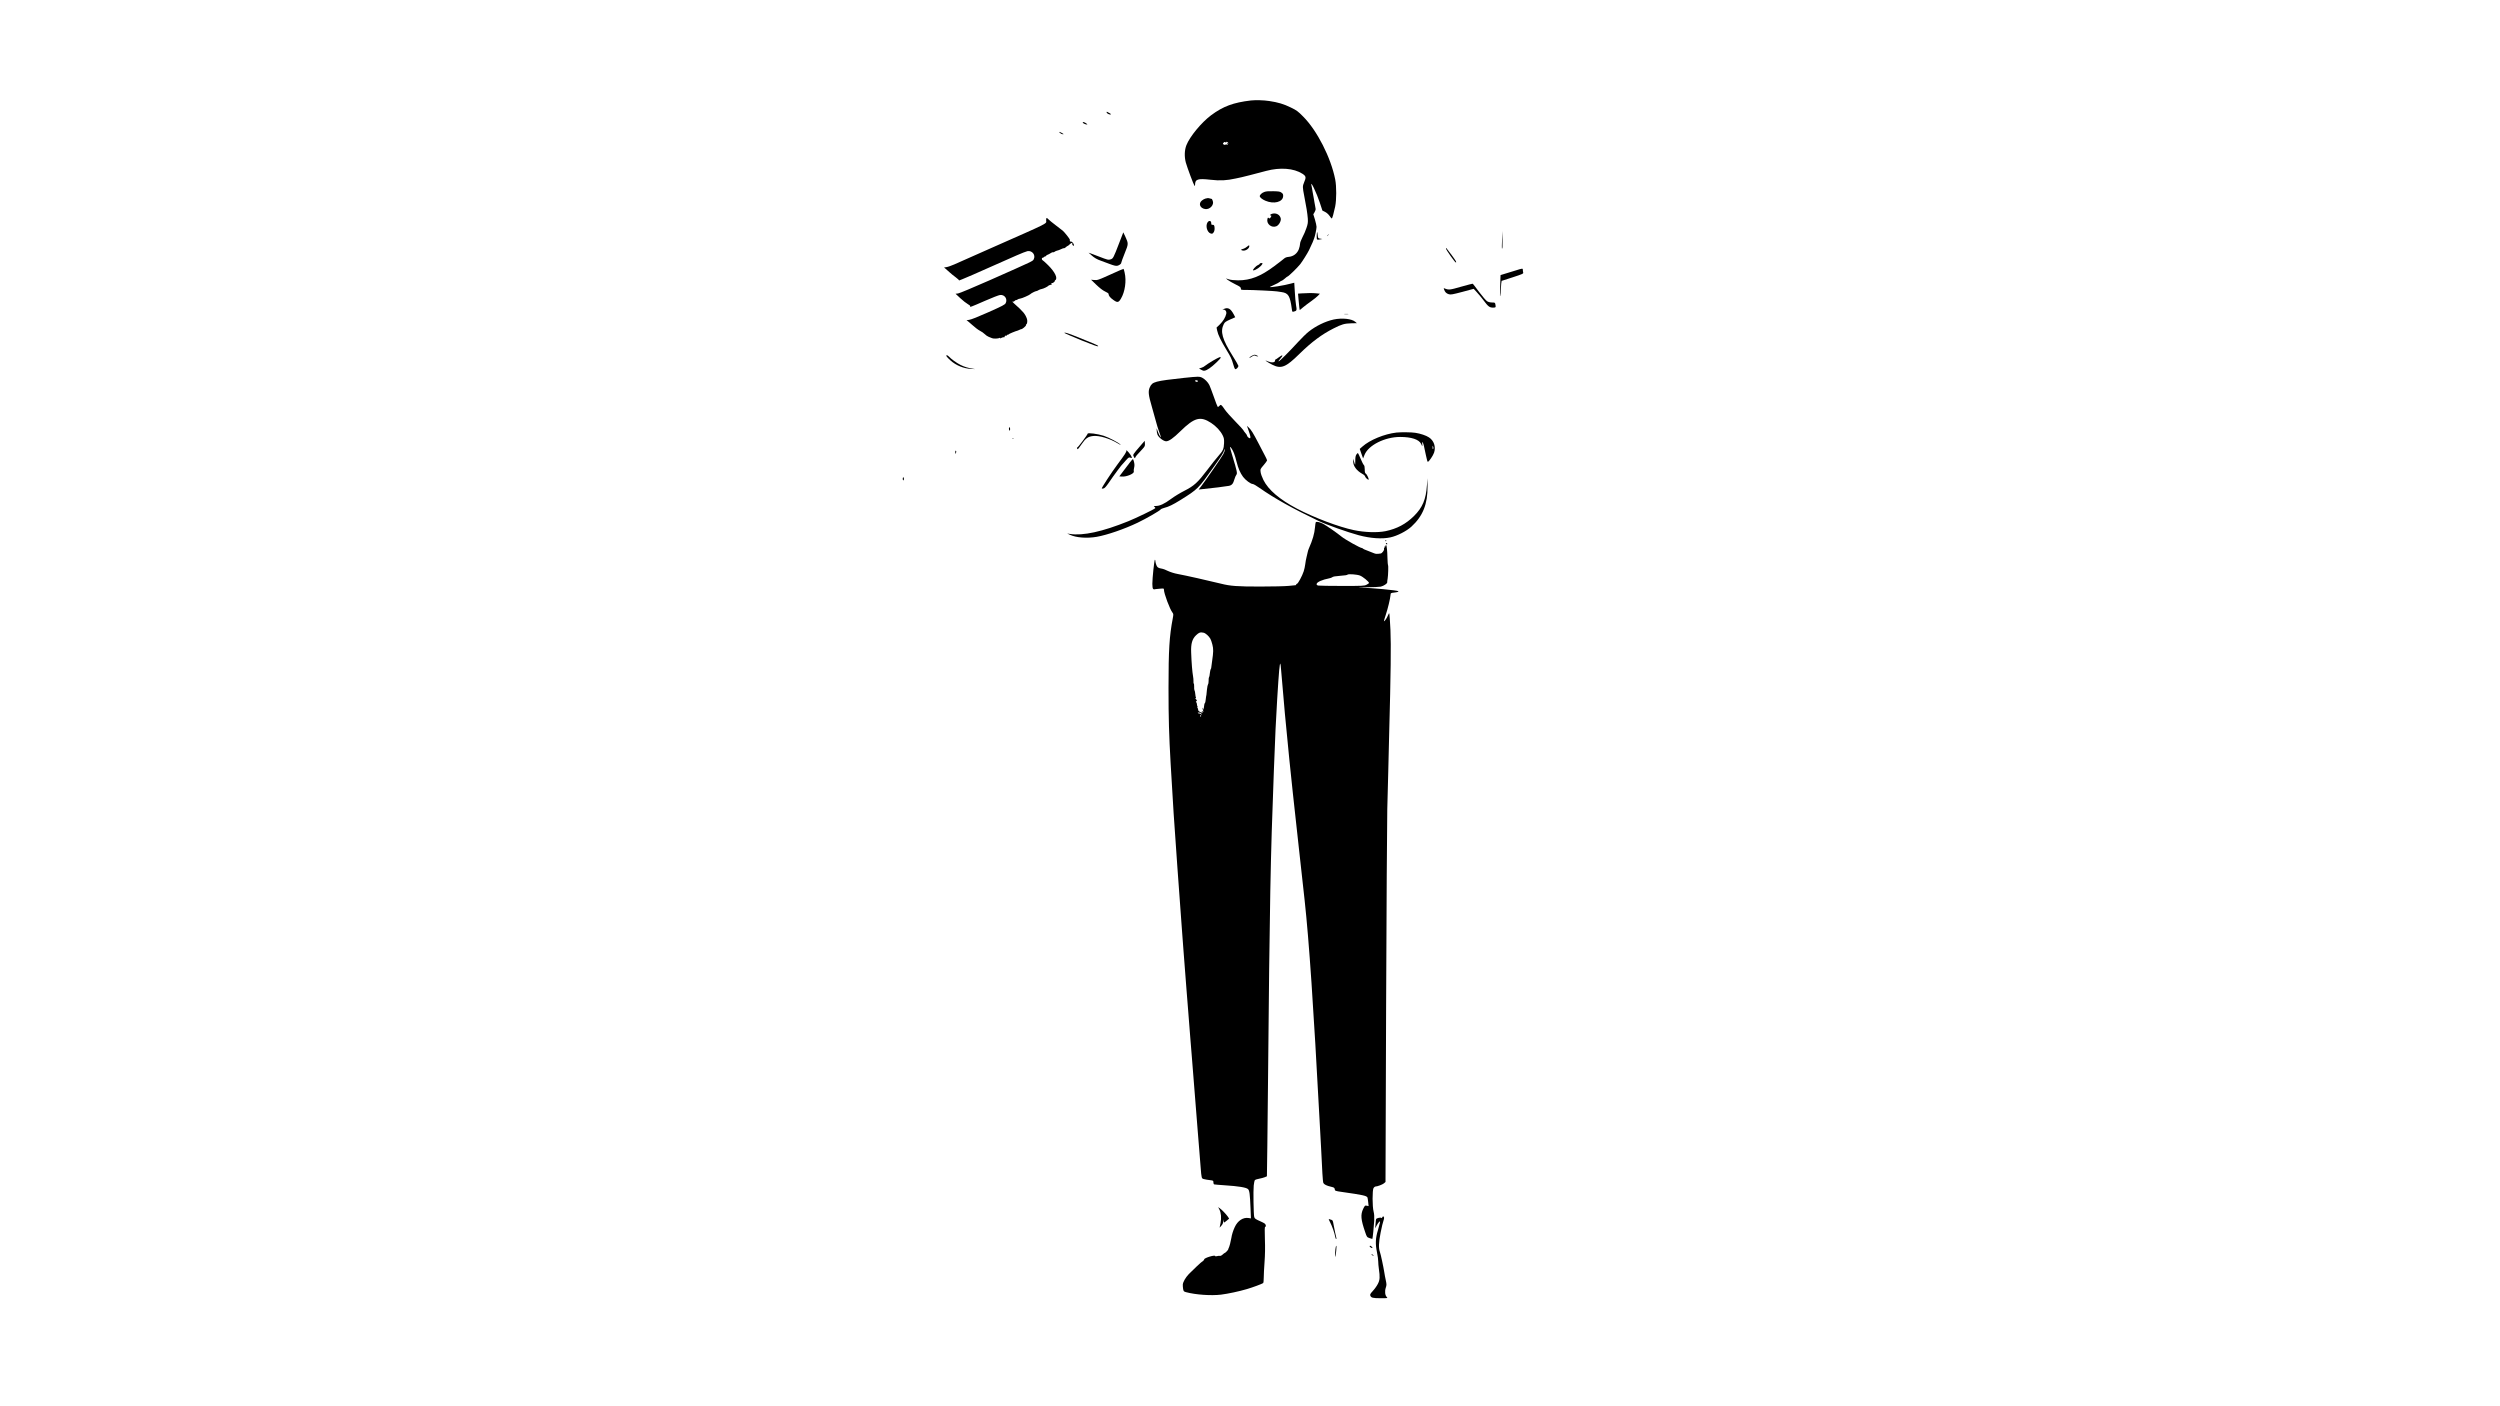 <?xml version="1.0" standalone="no"?>
<!DOCTYPE svg PUBLIC "-//W3C//DTD SVG 20010904//EN"
 "http://www.w3.org/TR/2001/REC-SVG-20010904/DTD/svg10.dtd">
<svg version="1.0" xmlns="http://www.w3.org/2000/svg"
 width="4096pt" height="2304pt" viewBox="0 0 4096 2304"
 preserveAspectRatio="xMidYMid meet">

<g transform="translate(0,2304) scale(0.1,-0.1)"
fill="#000000" stroke="none">
<path d="M20495 21394 c-288 -34 -455 -96 -652 -242 -159 -119 -349 -349 -405
-491 -32 -82 -35 -189 -9 -286 24 -84 128 -364 142 -379 5 -6 9 1 9 16 0 92
43 107 253 83 159 -18 261 -13 415 21 37 8 81 17 97 21 26 5 189 47 400 103
230 61 451 44 593 -46 61 -40 65 -58 28 -143 -26 -61 -26 -77 3 -225 33 -165
52 -286 58 -366 4 -64 1 -88 -22 -155 -14 -44 -44 -113 -66 -153 -23 -44 -39
-87 -39 -107 0 -19 -9 -58 -20 -88 -27 -71 -89 -118 -164 -125 -34 -3 -59 -12
-76 -27 -14 -13 -85 -68 -159 -123 -225 -169 -392 -235 -596 -235 -63 1 -119
6 -150 16 l-50 16 30 -25 c17 -14 72 -45 123 -71 78 -38 92 -49 92 -69 0 -24
2 -24 93 -24 101 0 457 -17 497 -24 14 -2 47 -7 75 -11 114 -16 141 -61 170
-278 6 -47 8 -49 33 -42 48 11 52 22 36 105 -7 41 -16 140 -20 220 -4 80 -8
146 -9 148 -1 1 -24 -5 -51 -13 -102 -30 -368 -73 -347 -55 5 4 37 19 73 35
36 15 74 36 86 46 11 11 26 19 32 19 7 0 29 16 51 35 21 19 42 35 46 35 14 0
160 142 207 201 33 41 121 181 144 229 29 61 59 125 60 130 1 7 15 42 25 65
13 31 39 153 39 188 0 18 -12 71 -26 119 l-27 87 21 35 c11 19 19 43 17 53 -3
10 -6 34 -9 53 -3 19 -7 46 -11 60 -3 14 -8 41 -10 60 -3 19 -8 46 -11 60 -3
14 -8 39 -10 55 -2 17 -6 41 -9 55 -3 14 -7 36 -10 49 -16 83 87 -132 139
-291 l42 -128 44 -22 c27 -14 56 -40 73 -65 16 -24 32 -43 36 -43 9 0 32 81
56 195 23 108 23 332 1 444 -70 357 -297 803 -526 1032 -85 86 -107 102 -200
147 -118 58 -209 85 -355 107 -91 14 -224 17 -300 9z m-402 -682 c3 10 9 8 23
-6 19 -18 19 -19 0 -12 -17 6 -17 5 -5 -11 13 -15 12 -16 -8 -11 -13 4 -25 2
-28 -3 -3 -5 -15 -3 -25 3 -18 11 -18 14 -3 30 11 13 20 15 29 8 8 -8 13 -7
17 2z"/>
<path d="M18130 21202 c0 -5 6 -14 13 -20 18 -15 57 -25 57 -14 0 7 -14 16
-62 40 -5 2 -8 -1 -8 -6z"/>
<path d="M17740 21032 c0 -11 45 -32 68 -32 12 0 8 6 -13 20 -31 21 -55 26
-55 12z"/>
<path d="M17369 20860 c13 -11 33 -20 45 -20 17 1 14 4 -14 20 -45 25 -61 25
-31 0z"/>
<path d="M20715 19895 c-40 -14 -75 -47 -75 -69 0 -20 41 -53 93 -75 137 -59
284 -22 290 73 2 32 -3 42 -26 59 -24 19 -44 22 -135 24 -75 2 -119 -1 -147
-12z"/>
<path d="M19785 19794 c-5 -1 -22 -5 -37 -8 -14 -3 -40 -18 -57 -32 -60 -50
-30 -126 54 -139 78 -12 152 70 124 136 -6 16 -12 29 -13 29 -1 0 -15 4 -31 8
-17 5 -34 8 -40 6z"/>
<path d="M20843 19538 c-30 -8 -46 -28 -23 -28 14 0 12 -13 -4 -35 -11 -16
-17 -17 -29 -7 -13 11 -16 8 -22 -18 -18 -80 70 -149 147 -117 41 17 80 86 72
127 -13 62 -74 96 -141 78z"/>
<path d="M17140 19431 c0 -63 93 -16 -925 -466 -269 -119 -529 -234 -577 -256
-48 -21 -106 -42 -129 -45 l-42 -7 24 -19 c13 -11 42 -37 64 -57 22 -21 68
-58 102 -83 34 -25 59 -49 55 -52 -14 -14 303 123 945 410 78 34 158 66 176
69 78 15 139 -64 104 -132 -18 -33 17 -17 -730 -348 -258 -114 -487 -210 -510
-213 l-41 -5 78 -73 c43 -40 98 -83 122 -96 27 -14 42 -28 39 -36 -7 -19 10
-13 245 90 113 50 223 92 245 95 75 9 127 -66 92 -134 -13 -25 -53 -46 -280
-147 -170 -76 -283 -121 -318 -126 -30 -4 -49 -8 -42 -9 6 0 47 -34 90 -73 44
-40 101 -84 128 -97 27 -13 62 -38 79 -55 17 -18 47 -38 66 -45 19 -7 44 -17
55 -22 24 -11 104 -7 124 5 10 7 12 6 6 -3 -4 -8 4 -7 24 4 17 9 36 13 41 10
6 -3 10 1 10 9 0 14 12 20 33 17 4 0 7 4 7 10 0 5 4 8 9 5 5 -4 11 -2 13 4 2
8 118 56 153 64 6 1 19 7 30 13 11 6 23 10 26 10 14 -4 79 50 79 65 0 9 4 18
9 20 12 4 16 57 7 83 -29 82 -61 120 -211 253 -20 17 -32 32 -26 32 6 0 13 -1
15 -2 2 -2 13 6 25 16 12 11 21 15 21 11 0 -4 8 -2 18 6 9 8 31 16 47 17 26 2
151 57 165 72 12 14 83 50 96 50 8 0 26 7 39 16 13 8 38 18 55 20 29 5 98 39
110 55 3 3 18 9 34 13 23 6 27 9 15 17 -10 6 -10 9 -1 10 6 1 16 2 20 3 12 2
45 36 35 36 -4 0 -2 4 6 9 47 30 -4 135 -118 248 -47 46 -89 83 -93 83 -4 0
-8 9 -8 21 0 11 4 18 9 15 5 -3 14 1 21 9 7 8 19 15 26 15 8 0 14 4 14 9 0 5
10 13 23 17 12 3 34 15 50 26 15 11 33 18 40 15 6 -2 19 1 27 9 8 7 26 15 40
18 14 2 43 13 65 24 22 11 43 18 47 16 4 -3 18 4 30 15 12 12 25 21 29 21 5 0
19 11 33 25 24 24 47 33 45 18 -3 -20 2 -31 17 -37 12 -5 14 -1 8 17 -8 28
-36 55 -52 49 -11 -3 -17 10 -13 31 2 10 -89 125 -116 147 -10 8 -61 48 -114
88 -53 40 -107 84 -119 97 -32 34 -40 31 -40 -14z"/>
<path d="M19784 19396 c-36 -56 -7 -161 50 -181 24 -8 31 -6 47 14 12 14 19
39 19 65 0 50 -9 65 -35 63 -16 -2 -20 4 -20 28 -1 41 -37 47 -61 11z"/>
<path d="M24610 19115 c-3 -77 -5 -142 -3 -144 10 -15 13 23 11 145 l-3 139
-5 -140z"/>
<path d="M21581 19240 c-10 -18 -11 -119 -2 -124 6 -4 28 -4 48 1 l38 7 -35 6
c-34 5 -35 6 -41 60 -3 30 -7 53 -8 50z"/>
<path d="M18335 19054 c-91 -238 -98 -250 -137 -263 -38 -13 -51 -9 -188 44
-52 20 -113 43 -135 51 l-40 14 45 -40 c50 -45 93 -70 160 -93 25 -9 88 -32
140 -52 65 -25 104 -34 124 -30 31 6 66 31 66 48 0 9 28 85 59 162 61 150 61
153 8 269 l-33 69 -69 -179z"/>
<path d="M21749 19183 c-13 -16 -12 -17 4 -4 9 7 17 15 17 17 0 8 -8 3 -21
-13z"/>
<path d="M20432 18999 c-18 -16 -46 -32 -63 -36 -41 -8 -45 -20 -10 -28 51
-11 118 39 109 80 -2 10 -13 5 -36 -16z"/>
<path d="M23692 18964 c6 -26 147 -224 159 -224 18 0 7 20 -67 121 -90 122
-99 132 -92 103z"/>
<path d="M20640 18719 c0 -5 -12 -15 -27 -21 -36 -13 -103 -88 -79 -88 38 0
124 60 147 103 8 14 5 17 -16 17 -14 0 -25 -5 -25 -11z"/>
<path d="M18195 18543 c-199 -90 -213 -95 -264 -91 l-55 5 86 -83 c54 -52 106
-92 142 -109 31 -14 57 -31 57 -36 5 -39 25 -64 80 -103 66 -48 86 -45 125 22
66 110 92 291 60 425 -7 32 -15 60 -18 62 -2 2 -98 -39 -213 -92z"/>
<path d="M24830 18608 c-52 -16 -129 -40 -170 -52 l-75 -23 -2 -49 c-1 -27 -4
-112 -6 -189 -3 -90 -2 -126 3 -100 5 22 9 65 9 96 1 31 4 77 7 102 l7 45 179
58 c163 53 179 60 174 79 -3 11 -6 30 -6 43 0 27 -3 27 -120 -10z"/>
<path d="M23940 18343 c-189 -55 -204 -56 -273 -28 -16 7 -16 4 -6 -21 15 -42
37 -63 78 -75 31 -9 61 -3 221 39 l185 50 48 -52 c27 -28 81 -93 119 -144 72
-96 94 -112 153 -112 41 0 45 6 36 50 -6 33 -8 34 -56 34 -32 1 -62 8 -81 21
-18 11 -75 79 -129 150 -53 72 -100 132 -104 136 -3 3 -89 -19 -191 -48z"/>
<path d="M21321 18233 l-54 -4 8 -92 c4 -51 10 -111 13 -135 l7 -42 55 45 c30
25 91 71 135 102 44 32 94 71 110 89 l30 32 -59 6 c-59 6 -144 6 -245 -1z"/>
<path d="M20045 17975 c-18 -9 -21 -13 -8 -9 35 8 63 -26 54 -68 -13 -58 -52
-121 -106 -174 l-53 -51 10 -49 c14 -69 62 -168 155 -321 64 -104 86 -150 104
-218 13 -51 29 -89 37 -93 16 -6 52 31 52 54 0 7 -42 80 -93 161 -173 276
-208 402 -146 524 15 30 32 42 103 74 l84 37 -22 43 c-55 103 -97 125 -171 90z"/>
<path d="M22028 17893 c18 -2 45 -2 60 0 15 2 0 4 -33 4 -33 0 -45 -2 -27 -4z"/>
<path d="M21850 17805 c-136 -30 -293 -106 -411 -201 -37 -29 -113 -104 -170
-166 -153 -167 -305 -318 -319 -318 -7 0 4 18 24 40 55 61 46 77 -16 30 -29
-22 -56 -40 -60 -40 -5 0 -8 -9 -8 -20 0 -31 -57 -36 -116 -11 -48 21 -48 21
-24 1 14 -11 56 -36 94 -55 146 -74 222 -44 446 177 199 195 365 319 559 417
133 68 180 81 292 84 l90 2 -26 22 c-58 51 -216 67 -355 38z"/>
<path d="M17446 17581 c5 -5 127 -57 272 -117 180 -73 266 -104 273 -97 7 7
-18 22 -78 46 -48 20 -166 67 -261 106 -156 64 -233 87 -206 62z"/>
<path d="M20508 17209 c-21 -11 -38 -24 -38 -29 0 -6 18 1 39 16 32 21 43 24
60 15 11 -6 28 -11 38 -10 12 0 9 5 -12 14 -39 18 -43 18 -87 -6z"/>
<path d="M15509 17201 c6 -10 34 -40 63 -66 92 -83 216 -133 343 -140 71 -4
74 -3 25 4 -83 13 -139 30 -204 63 -61 30 -156 99 -190 137 -25 27 -51 29 -37
2z"/>
<path d="M19871 17130 c-57 -34 -114 -71 -127 -83 -12 -12 -40 -27 -61 -33
l-38 -11 35 -21 c42 -26 67 -22 135 23 55 35 185 159 185 175 0 20 -26 9 -129
-50z"/>
<path d="M19410 16850 c-493 -54 -530 -64 -571 -154 -30 -66 -24 -126 32 -317
28 -96 60 -210 71 -254 11 -44 33 -115 49 -158 16 -43 29 -84 29 -90 -1 -17
-41 61 -56 108 l-13 40 0 -35 c0 -19 6 -51 13 -70 16 -45 99 -110 142 -110 45
0 117 50 234 165 230 225 327 251 503 136 83 -55 154 -131 190 -205 21 -43 24
-63 22 -126 -4 -95 -17 -125 -91 -208 -33 -37 -115 -140 -182 -229 -158 -209
-219 -264 -377 -344 -67 -34 -167 -94 -221 -135 -107 -79 -182 -114 -247 -114
-38 0 -39 -1 -21 -14 12 -10 16 -18 9 -24 -19 -19 -311 -160 -437 -211 -428
-173 -744 -242 -958 -209 l-45 7 45 -21 c103 -48 279 -61 440 -33 170 30 452
127 669 231 142 68 366 197 378 218 5 7 31 18 58 25 72 18 140 51 263 127 291
182 293 184 558 559 116 164 144 207 161 255 9 25 12 29 13 14 0 -12 -13 -46
-28 -76 -28 -52 -270 -403 -359 -521 l-44 -57 58 6 c157 15 402 46 438 54 50
11 69 35 90 108 9 31 24 65 32 74 18 21 10 61 -63 301 -25 82 -44 151 -41 153
8 8 45 -49 65 -102 11 -27 30 -89 42 -139 28 -111 59 -182 106 -247 40 -54
126 -118 160 -118 11 0 62 -29 112 -65 239 -168 552 -343 962 -538 138 -66
479 -187 661 -236 195 -52 384 -65 520 -35 111 24 263 102 343 175 189 173
268 371 265 663 l-2 131 -8 -115 c-16 -233 -71 -364 -213 -505 -133 -131 -278
-208 -464 -247 -132 -27 -342 -21 -521 17 -245 51 -650 204 -930 351 -285 150
-470 308 -551 470 -23 46 -43 102 -46 130 -6 48 -5 50 50 114 31 36 56 71 56
77 0 7 -14 38 -31 70 -17 32 -67 127 -111 213 -86 165 -120 221 -162 259 l-26
24 26 -74 c34 -96 39 -129 21 -129 -16 0 -47 31 -47 47 0 6 -13 26 -30 44 -16
19 -30 38 -30 43 0 4 -59 68 -131 142 -72 73 -151 162 -175 198 -54 80 -62 85
-86 56 -11 -14 -22 -20 -28 -14 -5 5 -34 80 -64 167 -31 86 -63 172 -72 189
-23 46 -72 96 -116 119 -44 23 -69 22 -288 -1z m215 -49 c3 -5 1 -12 -4 -15
-12 -8 -41 3 -41 15 0 12 37 12 45 0z"/>
<path d="M16530 16016 c0 -14 5 -28 10 -31 6 -4 10 7 10 24 0 17 -4 31 -10 31
-5 0 -10 -11 -10 -24z"/>
<path d="M22880 15953 c-199 -23 -437 -121 -559 -230 l-43 -38 27 -78 28 -78
23 58 c63 159 333 294 584 294 185 0 308 -41 343 -113 9 -21 18 -38 20 -38 2
0 1 17 -1 38 -3 23 -1 33 5 27 13 -14 27 -68 54 -208 14 -71 27 -116 33 -114
21 7 86 103 102 151 32 95 -2 197 -84 250 -46 31 -138 62 -223 75 -61 10 -236
12 -309 4z m600 -267 c-7 -7 -10 1 -9 25 0 32 1 33 10 10 6 -16 6 -28 -1 -35z"/>
<path d="M17820 15934 c0 -15 -161 -229 -171 -227 -4 2 -6 -4 -3 -12 4 -8 9
-15 13 -15 3 0 32 38 64 85 65 96 105 123 191 132 98 9 266 -41 396 -119 36
-22 58 -33 50 -24 -36 37 -186 115 -276 146 -99 32 -264 54 -264 34z"/>
<path d="M16588 15853 c7 -3 16 -2 19 1 4 3 -2 6 -13 5 -11 0 -14 -3 -6 -6z"/>
<path d="M18690 15743 c-136 -158 -132 -151 -113 -186 14 -29 17 -30 24 -12 7
19 23 38 116 137 40 44 44 52 41 92 l-3 44 -65 -75z"/>
<path d="M18454 15658 c6 -19 -20 -59 -151 -235 -98 -132 -259 -380 -252 -387
2 -3 15 -2 29 1 18 3 43 31 88 96 64 93 76 111 146 205 44 60 60 80 131 158
46 51 52 55 77 45 26 -10 26 -9 16 19 -10 31 -93 127 -84 98z"/>
<path d="M15651 15630 c0 -33 1 -34 11 -12 8 17 8 26 0 34 -9 9 -12 4 -11 -22z"/>
<path d="M22223 15593 c-13 -20 -18 -47 -18 -99 0 -40 -1 -71 -3 -69 -2 2 -10
25 -17 52 l-13 48 -1 -43 c-2 -76 54 -152 148 -205 25 -13 46 -32 47 -43 3
-17 40 -53 56 -54 14 0 -23 84 -42 97 -16 11 -20 26 -20 72 0 39 -5 63 -14 71
-8 6 -32 52 -52 101 -20 49 -41 92 -45 95 -5 2 -16 -8 -26 -23z"/>
<path d="M18515 15467 c-22 -28 -71 -92 -108 -142 l-68 -90 43 -3 c78 -6 207
50 194 84 -3 9 -1 35 5 59 8 33 8 57 -1 95 -7 27 -15 50 -18 49 -4 0 -25 -23
-47 -52z"/>
<path d="M14790 15195 c0 -14 5 -25 10 -25 6 0 10 11 10 25 0 14 -4 25 -10 25
-5 0 -10 -11 -10 -25z"/>
<path d="M21557 14483 c-3 -5 -8 -42 -12 -83 -9 -104 -39 -207 -100 -345 -7
-16 -16 -41 -18 -55 -3 -14 -12 -52 -20 -85 -9 -33 -18 -87 -22 -120 -4 -33
-15 -85 -25 -115 -24 -75 -94 -205 -111 -205 -8 -1 -13 -6 -12 -11 1 -6 -3
-11 -10 -12 -7 -1 -57 -6 -112 -11 -55 -6 -266 -11 -469 -11 -377 0 -487 8
-641 47 -202 50 -580 135 -710 159 -52 9 -120 31 -161 50 -39 19 -77 34 -84
34 -7 0 -30 5 -51 11 -30 10 -41 20 -53 51 -9 21 -16 50 -16 63 0 14 -4 25 -8
25 -10 0 -42 -302 -42 -396 0 -48 5 -75 13 -83 8 -6 16 -9 18 -7 2 2 39 6 82
10 76 7 77 6 77 -16 0 -61 97 -321 140 -375 16 -21 17 -29 5 -92 -56 -293 -70
-520 -70 -1141 0 -507 8 -768 35 -1245 41 -716 53 -888 110 -1690 43 -600 54
-759 75 -1030 8 -110 20 -261 25 -335 6 -74 17 -220 25 -325 8 -104 20 -251
25 -325 6 -74 17 -216 25 -315 8 -99 19 -243 25 -320 5 -77 12 -162 15 -190 3
-27 12 -138 20 -245 18 -231 61 -775 75 -945 5 -66 17 -208 25 -315 8 -107 20
-247 25 -310 5 -63 14 -176 20 -250 16 -204 15 -198 58 -209 20 -5 63 -13 95
-16 55 -7 57 -8 57 -36 0 -17 6 -32 13 -34 6 -2 86 -9 177 -15 220 -14 349
-35 377 -62 25 -23 32 -80 42 -321 l6 -159 -38 6 c-90 15 -179 -44 -227 -149
-27 -58 -48 -125 -55 -175 -7 -48 -33 -149 -43 -165 -4 -5 -7 -16 -8 -23 -2
-13 -50 -62 -60 -62 -3 0 -12 -6 -19 -13 -35 -31 -44 -35 -61 -33 -11 2 -31 0
-46 -5 -17 -4 -28 -4 -28 2 0 24 -179 -30 -180 -54 0 -9 -26 -37 -34 -37 -7 0
-159 -143 -218 -204 -54 -57 -95 -128 -99 -171 -1 -16 1 -49 5 -72 7 -39 11
-44 49 -54 156 -42 409 -60 574 -40 116 15 291 52 423 91 95 28 246 84 265 98
6 4 10 43 10 87 0 44 6 159 13 255 9 118 11 241 6 378 -5 148 -4 202 5 202 17
0 13 35 -6 52 -10 8 -40 24 -68 36 -86 38 -98 46 -106 74 -11 41 -17 434 -8
516 4 41 13 80 19 87 6 7 37 18 69 23 32 6 74 17 93 25 l35 15 7 503 c3 277 8
747 11 1044 28 2983 40 3634 96 5100 22 592 34 839 54 1165 29 473 41 598 52
586 3 -2 9 -51 13 -108 39 -480 81 -932 134 -1458 51 -494 52 -504 161 -1495
41 -374 82 -741 90 -815 73 -670 146 -1744 245 -3605 6 -104 17 -311 25 -460
8 -148 17 -333 21 -410 4 -77 11 -148 16 -157 12 -24 57 -46 125 -61 51 -12
58 -17 61 -40 3 -28 9 -30 122 -46 337 -48 396 -61 414 -89 3 -5 8 -39 12 -75
l7 -67 -30 6 c-29 6 -32 3 -59 -52 -45 -96 -38 -175 33 -381 27 -80 29 -83 72
-98 25 -8 45 -14 46 -12 5 6 26 215 30 297 3 65 0 112 -10 150 -22 81 -22 352
-1 386 9 13 22 24 29 24 32 0 119 33 142 53 l25 22 10 2880 c6 1584 15 3035
19 3225 5 190 12 467 16 615 3 149 10 428 15 620 27 1002 32 1454 21 1704 -7
139 -15 259 -18 268 -4 10 -12 0 -24 -32 -16 -42 -57 -100 -65 -92 -2 2 12 48
30 103 35 105 73 264 78 324 3 35 3 35 62 42 57 7 74 13 65 22 -15 15 -424 54
-624 59 -55 2 -10 4 100 5 110 1 217 6 238 11 48 12 108 51 105 71 -1 8 2 35
7 60 9 54 14 220 6 220 -3 0 -7 52 -9 115 -1 64 -5 130 -8 148 -3 17 -6 40 -7
50 -2 21 -17 23 -17 1 0 -9 -5 -12 -12 -8 -6 4 -8 3 -4 -4 3 -6 2 -13 -3 -17
-6 -3 -8 -12 -5 -20 7 -18 -32 -69 -54 -73 -59 -9 -83 -8 -108 3 -16 7 -63 26
-104 41 -41 15 -78 31 -81 36 -3 6 -9 9 -13 9 -23 -4 -278 139 -340 190 -70
58 -254 185 -302 209 -59 29 -108 38 -117 23z m725 -873 c47 -18 148 -101 148
-122 0 -4 -18 -17 -40 -28 -37 -19 -58 -20 -398 -20 -198 0 -374 3 -391 6 -25
5 -31 11 -29 27 5 31 90 69 208 92 19 4 40 11 46 17 16 12 44 17 132 24 82 6
112 11 120 19 14 14 155 4 204 -15z m-2564 -936 c34 -7 88 -55 113 -100 9 -16
24 -60 33 -97 18 -71 17 -118 -4 -262 -7 -44 -13 -91 -14 -105 0 -14 -4 -27
-8 -30 -4 -3 -10 -26 -13 -50 -8 -66 -10 -74 -17 -86 -4 -6 -7 -32 -6 -57 0
-26 -4 -53 -10 -59 -5 -7 -13 -44 -17 -83 -7 -81 -12 -120 -15 -120 -1 0 -4
-22 -6 -49 -2 -27 -8 -52 -14 -56 -5 -3 -11 -27 -13 -52 -1 -26 -7 -51 -11
-55 -5 -4 -7 -3 -3 2 3 6 1 17 -4 25 -11 18 -5 -33 7 -52 5 -8 2 -9 -9 -5 -10
3 -17 2 -17 -3 0 -6 5 -10 12 -10 6 0 8 -3 5 -6 -3 -4 -22 1 -42 10 -26 13
-35 23 -35 41 0 14 -6 25 -12 25 -9 0 -8 4 2 10 8 5 10 10 4 10 -6 0 -11 14
-12 31 0 17 -6 37 -13 45 -8 10 -8 14 0 14 17 0 13 21 -6 36 -12 9 -14 13 -5
14 7 0 10 5 7 11 -4 6 -9 27 -10 47 -4 41 -8 62 -16 77 -3 6 -5 31 -4 58 0 26
-2 47 -6 47 -4 0 -6 17 -5 38 1 20 -2 57 -7 82 -13 72 -25 220 -31 390 -6 143
17 223 81 283 48 45 67 52 121 41z m-40 -1320 c6 -7 12 -16 12 -20 0 -5 -5 -3
-12 4 -7 7 -20 12 -29 12 -10 0 -20 4 -23 8 -8 13 38 9 52 -4z m2 -44 c0 -5
-4 -10 -10 -10 -5 0 -10 5 -10 10 0 6 5 10 10 10 6 0 10 -4 10 -10z"/>
<path d="M22696 14182 c-3 -5 1 -9 9 -9 8 0 12 4 9 9 -3 4 -7 8 -9 8 -2 0 -6
-4 -9 -8z"/>
<path d="M22707 14134 c6 -15 23 -19 23 -5 0 5 -7 11 -14 14 -10 4 -13 1 -9
-9z"/>
<path d="M19978 3224 c29 -57 36 -136 19 -224 l-15 -74 29 32 c21 24 29 44 31
75 1 37 2 38 5 10 2 -18 7 -33 9 -33 3 0 23 15 44 32 l38 32 -20 31 c-28 40
-96 112 -131 137 l-29 21 20 -39z"/>
<path d="M22646 3093 c-5 -11 -10 -13 -17 -6 -9 9 -70 -4 -82 -18 -3 -2 -7
-38 -10 -79 l-6 -75 24 46 c13 25 31 52 41 60 16 13 17 11 12 -16 -3 -17 -17
-70 -32 -120 -40 -129 -44 -226 -16 -361 12 -60 22 -129 21 -154 0 -25 4 -77
10 -117 20 -136 17 -184 -16 -248 -16 -32 -52 -83 -81 -114 -42 -46 -50 -60
-43 -78 13 -36 42 -43 168 -43 119 0 121 0 102 19 -29 29 -36 96 -16 154 14
43 14 53 0 120 -9 39 -20 100 -25 133 -13 85 -59 300 -71 330 -24 65 -21 156
11 318 17 87 38 176 47 197 15 38 13 69 -6 69 -5 0 -12 -8 -15 -17z"/>
<path d="M21791 3017 c34 -63 73 -174 84 -235 4 -23 11 -42 16 -42 9 0 8 10
-16 106 -7 28 -18 85 -25 126 -11 66 -16 77 -35 82 -13 3 -30 9 -39 12 -10 4
-6 -11 15 -49z"/>
<path d="M21886 2613 c-10 -36 -17 -178 -8 -163 9 14 24 180 17 180 -2 0 -6
-8 -9 -17z"/>
<path d="M22440 2620 c0 -11 39 -34 46 -27 6 6 -25 37 -37 37 -5 0 -9 -4 -9
-10z"/>
<path d="M22470 2485 c0 -2 10 -10 23 -16 20 -11 21 -11 8 4 -13 16 -31 23
-31 12z"/>
</g>
</svg>
